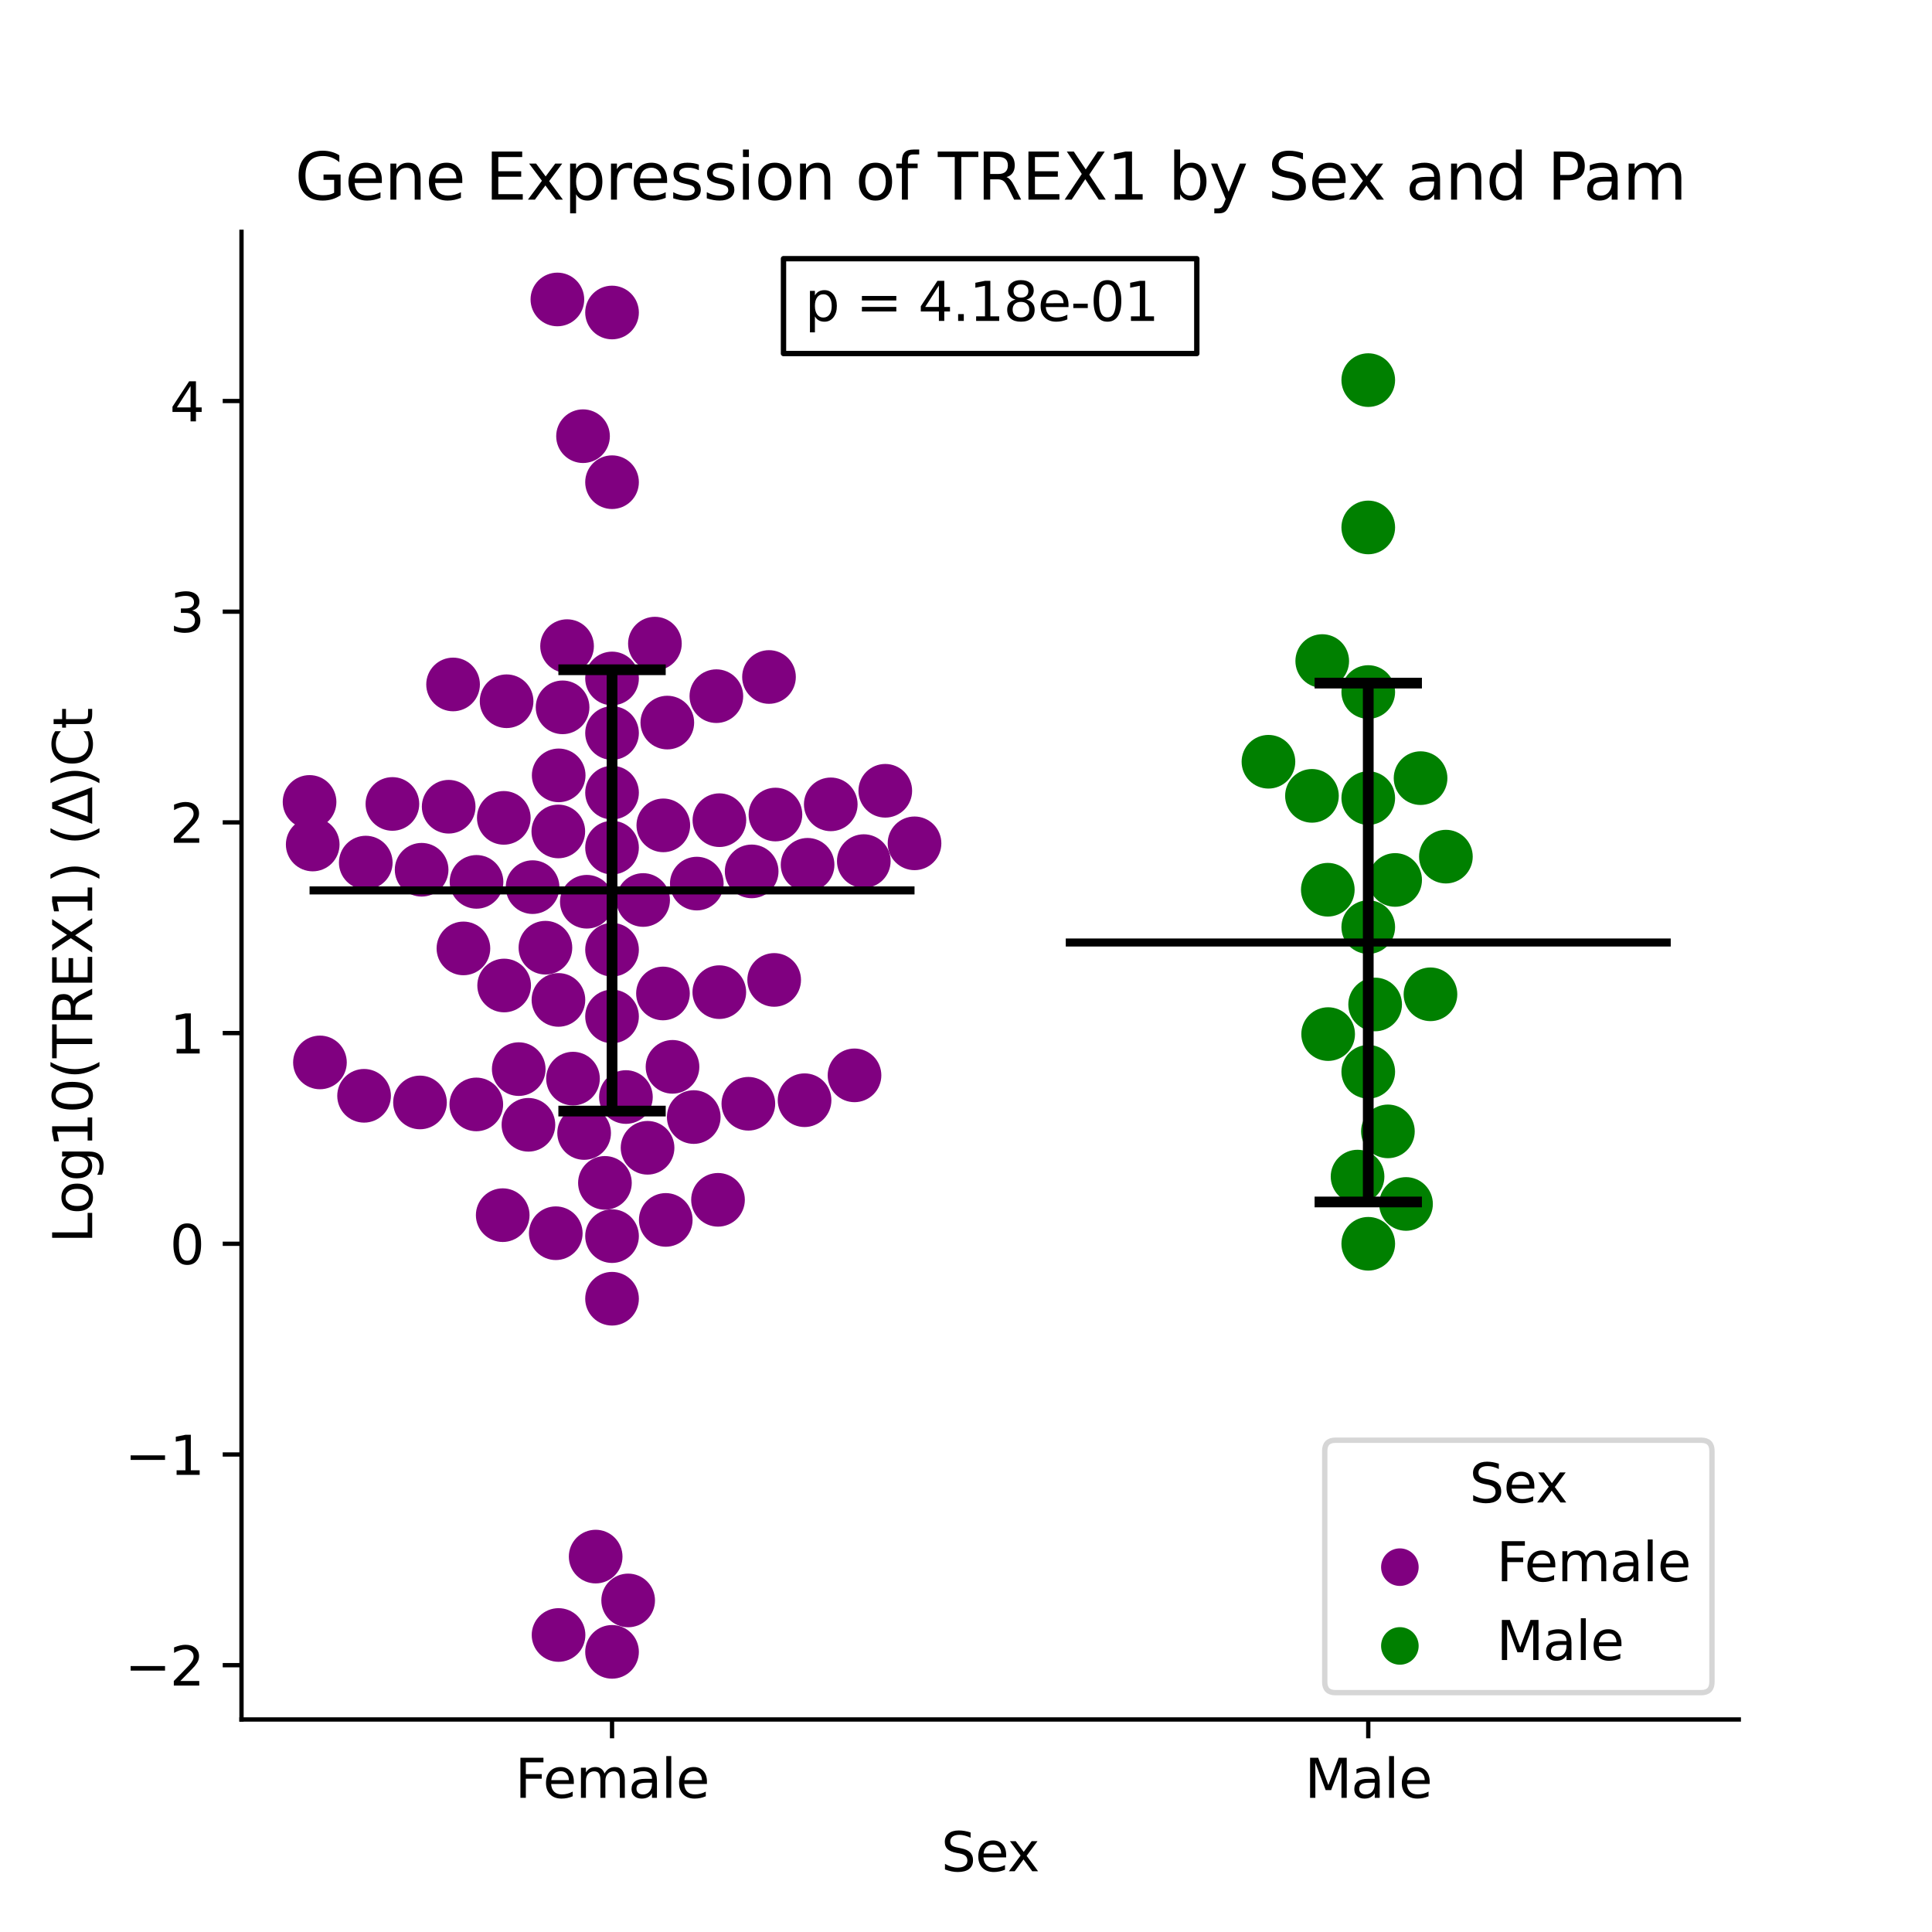<?xml version="1.0" encoding="utf-8" standalone="no"?>
<!DOCTYPE svg PUBLIC "-//W3C//DTD SVG 1.1//EN"
  "http://www.w3.org/Graphics/SVG/1.1/DTD/svg11.dtd">
<svg xmlns:xlink="http://www.w3.org/1999/xlink" width="360pt" height="360pt" viewBox="0 0 360 360" xmlns="http://www.w3.org/2000/svg" version="1.1">
 <defs>
  <style type="text/css">*{stroke-linejoin: round; stroke-linecap: butt}</style>
 </defs>
 <g id="figure_1">
  <g id="patch_1">
   <path d="M 0 360 
L 360 360 
L 360 0 
L 0 0 
z
" style="fill: #ffffff"/>
  </g>
  <g id="axes_1">
   <g id="patch_2">
    <path d="M 45 320.4 
L 324 320.4 
L 324 43.2 
L 45 43.2 
z
" style="fill: #ffffff"/>
   </g>
   <g id="PathCollection_1">
    <defs>
     <path id="C0_0_857570f584" d="M 0 5 
C 1.326 5 2.598 4.473 3.536 3.536 
C 4.473 2.598 5 1.326 5 -0 
C 5 -1.326 4.473 -2.598 3.536 -3.536 
C 2.598 -4.473 1.326 -5 0 -5 
C -1.326 -5 -2.598 -4.473 -3.536 -3.536 
C -4.473 -2.598 -5 -1.326 -5 0 
C -5 1.326 -4.473 2.598 -3.536 3.536 
C -2.598 4.473 -1.326 5 0 5 
z
"/>
    </defs>
    <g clip-path="url(#pef7f4d8acd)">
     <use xlink:href="#C0_0_857570f584" x="143.291" y="126.148" style="fill: #800080"/>
    </g>
    <g clip-path="url(#pef7f4d8acd)">
     <use xlink:href="#C0_0_857570f584" x="140.062" y="162.371" style="fill: #800080"/>
    </g>
    <g clip-path="url(#pef7f4d8acd)">
     <use xlink:href="#C0_0_857570f584" x="123.599" y="153.795" style="fill: #800080"/>
    </g>
    <g clip-path="url(#pef7f4d8acd)">
     <use xlink:href="#C0_0_857570f584" x="103.861" y="55.8" style="fill: #800080"/>
    </g>
    <g clip-path="url(#pef7f4d8acd)">
     <use xlink:href="#C0_0_857570f584" x="129.837" y="164.646" style="fill: #800080"/>
    </g>
    <g clip-path="url(#pef7f4d8acd)">
     <use xlink:href="#C0_0_857570f584" x="58.27" y="157.362" style="fill: #800080"/>
    </g>
    <g clip-path="url(#pef7f4d8acd)">
     <use xlink:href="#C0_0_857570f584" x="119.839" y="167.702" style="fill: #800080"/>
    </g>
    <g clip-path="url(#pef7f4d8acd)">
     <use xlink:href="#C0_0_857570f584" x="108.639" y="81.277" style="fill: #800080"/>
    </g>
    <g clip-path="url(#pef7f4d8acd)">
     <use xlink:href="#C0_0_857570f584" x="124.344" y="134.642" style="fill: #800080"/>
    </g>
    <g clip-path="url(#pef7f4d8acd)">
     <use xlink:href="#C0_0_857570f584" x="149.92" y="205.008" style="fill: #800080"/>
    </g>
    <g clip-path="url(#pef7f4d8acd)">
     <use xlink:href="#C0_0_857570f584" x="114.045" y="147.697" style="fill: #800080"/>
    </g>
    <g clip-path="url(#pef7f4d8acd)">
     <use xlink:href="#C0_0_857570f584" x="106.769" y="200.986" style="fill: #800080"/>
    </g>
    <g clip-path="url(#pef7f4d8acd)">
     <use xlink:href="#C0_0_857570f584" x="139.443" y="205.67" style="fill: #800080"/>
    </g>
    <g clip-path="url(#pef7f4d8acd)">
     <use xlink:href="#C0_0_857570f584" x="114.045" y="58.231" style="fill: #800080"/>
    </g>
    <g clip-path="url(#pef7f4d8acd)">
     <use xlink:href="#C0_0_857570f584" x="114.045" y="157.944" style="fill: #800080"/>
    </g>
    <g clip-path="url(#pef7f4d8acd)">
     <use xlink:href="#C0_0_857570f584" x="154.801" y="149.88" style="fill: #800080"/>
    </g>
    <g clip-path="url(#pef7f4d8acd)">
     <use xlink:href="#C0_0_857570f584" x="117.049" y="298.218" style="fill: #800080"/>
    </g>
    <g clip-path="url(#pef7f4d8acd)">
     <use xlink:href="#C0_0_857570f584" x="114.045" y="307.8" style="fill: #800080"/>
    </g>
    <g clip-path="url(#pef7f4d8acd)">
     <use xlink:href="#C0_0_857570f584" x="83.604" y="150.323" style="fill: #800080"/>
    </g>
    <g clip-path="url(#pef7f4d8acd)">
     <use xlink:href="#C0_0_857570f584" x="104.829" y="131.802" style="fill: #800080"/>
    </g>
    <g clip-path="url(#pef7f4d8acd)">
     <use xlink:href="#C0_0_857570f584" x="104.104" y="144.48" style="fill: #800080"/>
    </g>
    <g clip-path="url(#pef7f4d8acd)">
     <use xlink:href="#C0_0_857570f584" x="93.941" y="183.634" style="fill: #800080"/>
    </g>
    <g clip-path="url(#pef7f4d8acd)">
     <use xlink:href="#C0_0_857570f584" x="116.632" y="204.416" style="fill: #800080"/>
    </g>
    <g clip-path="url(#pef7f4d8acd)">
     <use xlink:href="#C0_0_857570f584" x="101.63" y="176.59" style="fill: #800080"/>
    </g>
    <g clip-path="url(#pef7f4d8acd)">
     <use xlink:href="#C0_0_857570f584" x="94.397" y="130.666" style="fill: #800080"/>
    </g>
    <g clip-path="url(#pef7f4d8acd)">
     <use xlink:href="#C0_0_857570f584" x="86.352" y="176.723" style="fill: #800080"/>
    </g>
    <g clip-path="url(#pef7f4d8acd)">
     <use xlink:href="#C0_0_857570f584" x="114.045" y="230.334" style="fill: #800080"/>
    </g>
    <g clip-path="url(#pef7f4d8acd)">
     <use xlink:href="#C0_0_857570f584" x="123.535" y="185.118" style="fill: #800080"/>
    </g>
    <g clip-path="url(#pef7f4d8acd)">
     <use xlink:href="#C0_0_857570f584" x="110.994" y="290.048" style="fill: #800080"/>
    </g>
    <g clip-path="url(#pef7f4d8acd)">
     <use xlink:href="#C0_0_857570f584" x="109.345" y="168.026" style="fill: #800080"/>
    </g>
    <g clip-path="url(#pef7f4d8acd)">
     <use xlink:href="#C0_0_857570f584" x="112.72" y="220.414" style="fill: #800080"/>
    </g>
    <g clip-path="url(#pef7f4d8acd)">
     <use xlink:href="#C0_0_857570f584" x="78.26" y="205.425" style="fill: #800080"/>
    </g>
    <g clip-path="url(#pef7f4d8acd)">
     <use xlink:href="#C0_0_857570f584" x="114.045" y="241.999" style="fill: #800080"/>
    </g>
    <g clip-path="url(#pef7f4d8acd)">
     <use xlink:href="#C0_0_857570f584" x="120.663" y="213.874" style="fill: #800080"/>
    </g>
    <g clip-path="url(#pef7f4d8acd)">
     <use xlink:href="#C0_0_857570f584" x="144.492" y="151.777" style="fill: #800080"/>
    </g>
    <g clip-path="url(#pef7f4d8acd)">
     <use xlink:href="#C0_0_857570f584" x="104.077" y="304.657" style="fill: #800080"/>
    </g>
    <g clip-path="url(#pef7f4d8acd)">
     <use xlink:href="#C0_0_857570f584" x="88.791" y="164.323" style="fill: #800080"/>
    </g>
    <g clip-path="url(#pef7f4d8acd)">
     <use xlink:href="#C0_0_857570f584" x="103.561" y="229.793" style="fill: #800080"/>
    </g>
    <g clip-path="url(#pef7f4d8acd)">
     <use xlink:href="#C0_0_857570f584" x="88.752" y="205.794" style="fill: #800080"/>
    </g>
    <g clip-path="url(#pef7f4d8acd)">
     <use xlink:href="#C0_0_857570f584" x="93.876" y="152.399" style="fill: #800080"/>
    </g>
    <g clip-path="url(#pef7f4d8acd)">
     <use xlink:href="#C0_0_857570f584" x="114.045" y="126.422" style="fill: #800080"/>
    </g>
    <g clip-path="url(#pef7f4d8acd)">
     <use xlink:href="#C0_0_857570f584" x="150.482" y="161.142" style="fill: #800080"/>
    </g>
    <g clip-path="url(#pef7f4d8acd)">
     <use xlink:href="#C0_0_857570f584" x="78.563" y="162.066" style="fill: #800080"/>
    </g>
    <g clip-path="url(#pef7f4d8acd)">
     <use xlink:href="#C0_0_857570f584" x="108.843" y="211.121" style="fill: #800080"/>
    </g>
    <g clip-path="url(#pef7f4d8acd)">
     <use xlink:href="#C0_0_857570f584" x="104.034" y="154.929" style="fill: #800080"/>
    </g>
    <g clip-path="url(#pef7f4d8acd)">
     <use xlink:href="#C0_0_857570f584" x="124.055" y="227.313" style="fill: #800080"/>
    </g>
    <g clip-path="url(#pef7f4d8acd)">
     <use xlink:href="#C0_0_857570f584" x="114.045" y="136.593" style="fill: #800080"/>
    </g>
    <g clip-path="url(#pef7f4d8acd)">
     <use xlink:href="#C0_0_857570f584" x="134.032" y="184.871" style="fill: #800080"/>
    </g>
    <g clip-path="url(#pef7f4d8acd)">
     <use xlink:href="#C0_0_857570f584" x="114.045" y="89.85" style="fill: #800080"/>
    </g>
    <g clip-path="url(#pef7f4d8acd)">
     <use xlink:href="#C0_0_857570f584" x="170.409" y="157.143" style="fill: #800080"/>
    </g>
    <g clip-path="url(#pef7f4d8acd)">
     <use xlink:href="#C0_0_857570f584" x="133.791" y="223.569" style="fill: #800080"/>
    </g>
    <g clip-path="url(#pef7f4d8acd)">
     <use xlink:href="#C0_0_857570f584" x="134.05" y="152.829" style="fill: #800080"/>
    </g>
    <g clip-path="url(#pef7f4d8acd)">
     <use xlink:href="#C0_0_857570f584" x="164.96" y="147.351" style="fill: #800080"/>
    </g>
    <g clip-path="url(#pef7f4d8acd)">
     <use xlink:href="#C0_0_857570f584" x="84.424" y="127.538" style="fill: #800080"/>
    </g>
    <g clip-path="url(#pef7f4d8acd)">
     <use xlink:href="#C0_0_857570f584" x="99.241" y="165.306" style="fill: #800080"/>
    </g>
    <g clip-path="url(#pef7f4d8acd)">
     <use xlink:href="#C0_0_857570f584" x="68.156" y="160.731" style="fill: #800080"/>
    </g>
    <g clip-path="url(#pef7f4d8acd)">
     <use xlink:href="#C0_0_857570f584" x="122.033" y="119.931" style="fill: #800080"/>
    </g>
    <g clip-path="url(#pef7f4d8acd)">
     <use xlink:href="#C0_0_857570f584" x="105.665" y="120.397" style="fill: #800080"/>
    </g>
    <g clip-path="url(#pef7f4d8acd)">
     <use xlink:href="#C0_0_857570f584" x="98.466" y="209.59" style="fill: #800080"/>
    </g>
    <g clip-path="url(#pef7f4d8acd)">
     <use xlink:href="#C0_0_857570f584" x="133.484" y="129.721" style="fill: #800080"/>
    </g>
    <g clip-path="url(#pef7f4d8acd)">
     <use xlink:href="#C0_0_857570f584" x="57.682" y="149.43" style="fill: #800080"/>
    </g>
    <g clip-path="url(#pef7f4d8acd)">
     <use xlink:href="#C0_0_857570f584" x="159.226" y="200.376" style="fill: #800080"/>
    </g>
    <g clip-path="url(#pef7f4d8acd)">
     <use xlink:href="#C0_0_857570f584" x="67.841" y="204.186" style="fill: #800080"/>
    </g>
    <g clip-path="url(#pef7f4d8acd)">
     <use xlink:href="#C0_0_857570f584" x="114.045" y="189.399" style="fill: #800080"/>
    </g>
    <g clip-path="url(#pef7f4d8acd)">
     <use xlink:href="#C0_0_857570f584" x="160.957" y="160.454" style="fill: #800080"/>
    </g>
    <g clip-path="url(#pef7f4d8acd)">
     <use xlink:href="#C0_0_857570f584" x="93.674" y="226.427" style="fill: #800080"/>
    </g>
    <g clip-path="url(#pef7f4d8acd)">
     <use xlink:href="#C0_0_857570f584" x="73.119" y="149.805" style="fill: #800080"/>
    </g>
    <g clip-path="url(#pef7f4d8acd)">
     <use xlink:href="#C0_0_857570f584" x="114.045" y="176.968" style="fill: #800080"/>
    </g>
    <g clip-path="url(#pef7f4d8acd)">
     <use xlink:href="#C0_0_857570f584" x="104.056" y="186.32" style="fill: #800080"/>
    </g>
    <g clip-path="url(#pef7f4d8acd)">
     <use xlink:href="#C0_0_857570f584" x="129.27" y="208.147" style="fill: #800080"/>
    </g>
    <g clip-path="url(#pef7f4d8acd)">
     <use xlink:href="#C0_0_857570f584" x="96.659" y="199.215" style="fill: #800080"/>
    </g>
    <g clip-path="url(#pef7f4d8acd)">
     <use xlink:href="#C0_0_857570f584" x="125.312" y="198.789" style="fill: #800080"/>
    </g>
    <g clip-path="url(#pef7f4d8acd)">
     <use xlink:href="#C0_0_857570f584" x="59.617" y="197.968" style="fill: #800080"/>
    </g>
    <g clip-path="url(#pef7f4d8acd)">
     <use xlink:href="#C0_0_857570f584" x="144.256" y="182.594" style="fill: #800080"/>
    </g>
   </g>
   <g id="PathCollection_2">
    <defs>
     <path id="C1_0_cc88c786ed" d="M 0 5 
C 1.326 5 2.598 4.473 3.536 3.536 
C 4.473 2.598 5 1.326 5 -0 
C 5 -1.326 4.473 -2.598 3.536 -3.536 
C 2.598 -4.473 1.326 -5 0 -5 
C -1.326 -5 -2.598 -4.473 -3.536 -3.536 
C -4.473 -2.598 -5 -1.326 -5 0 
C -5 1.326 -4.473 2.598 -3.536 3.536 
C -2.598 4.473 -1.326 5 0 5 
z
"/>
    </defs>
    <g clip-path="url(#pef7f4d8acd)">
     <use xlink:href="#C1_0_cc88c786ed" x="254.955" y="172.752" style="fill: #008000"/>
    </g>
    <g clip-path="url(#pef7f4d8acd)">
     <use xlink:href="#C1_0_cc88c786ed" x="236.357" y="141.942" style="fill: #008000"/>
    </g>
    <g clip-path="url(#pef7f4d8acd)">
     <use xlink:href="#C1_0_cc88c786ed" x="254.955" y="70.828" style="fill: #008000"/>
    </g>
    <g clip-path="url(#pef7f4d8acd)">
     <use xlink:href="#C1_0_cc88c786ed" x="254.955" y="98.281" style="fill: #008000"/>
    </g>
    <g clip-path="url(#pef7f4d8acd)">
     <use xlink:href="#C1_0_cc88c786ed" x="256.236" y="187.168" style="fill: #008000"/>
    </g>
    <g clip-path="url(#pef7f4d8acd)">
     <use xlink:href="#C1_0_cc88c786ed" x="264.703" y="144.997" style="fill: #008000"/>
    </g>
    <g clip-path="url(#pef7f4d8acd)">
     <use xlink:href="#C1_0_cc88c786ed" x="261.993" y="224.34" style="fill: #008000"/>
    </g>
    <g clip-path="url(#pef7f4d8acd)">
     <use xlink:href="#C1_0_cc88c786ed" x="254.955" y="231.761" style="fill: #008000"/>
    </g>
    <g clip-path="url(#pef7f4d8acd)">
     <use xlink:href="#C1_0_cc88c786ed" x="254.955" y="148.712" style="fill: #008000"/>
    </g>
    <g clip-path="url(#pef7f4d8acd)">
     <use xlink:href="#C1_0_cc88c786ed" x="258.617" y="210.816" style="fill: #008000"/>
    </g>
    <g clip-path="url(#pef7f4d8acd)">
     <use xlink:href="#C1_0_cc88c786ed" x="269.423" y="159.622" style="fill: #008000"/>
    </g>
    <g clip-path="url(#pef7f4d8acd)">
     <use xlink:href="#C1_0_cc88c786ed" x="266.546" y="185.273" style="fill: #008000"/>
    </g>
    <g clip-path="url(#pef7f4d8acd)">
     <use xlink:href="#C1_0_cc88c786ed" x="246.38" y="123.178" style="fill: #008000"/>
    </g>
    <g clip-path="url(#pef7f4d8acd)">
     <use xlink:href="#C1_0_cc88c786ed" x="247.418" y="165.789" style="fill: #008000"/>
    </g>
    <g clip-path="url(#pef7f4d8acd)">
     <use xlink:href="#C1_0_cc88c786ed" x="259.965" y="163.964" style="fill: #008000"/>
    </g>
    <g clip-path="url(#pef7f4d8acd)">
     <use xlink:href="#C1_0_cc88c786ed" x="252.961" y="219.241" style="fill: #008000"/>
    </g>
    <g clip-path="url(#pef7f4d8acd)">
     <use xlink:href="#C1_0_cc88c786ed" x="244.464" y="148.297" style="fill: #008000"/>
    </g>
    <g clip-path="url(#pef7f4d8acd)">
     <use xlink:href="#C1_0_cc88c786ed" x="254.955" y="199.713" style="fill: #008000"/>
    </g>
    <g clip-path="url(#pef7f4d8acd)">
     <use xlink:href="#C1_0_cc88c786ed" x="247.481" y="192.688" style="fill: #008000"/>
    </g>
    <g clip-path="url(#pef7f4d8acd)">
     <use xlink:href="#C1_0_cc88c786ed" x="254.955" y="128.95" style="fill: #008000"/>
    </g>
   </g>
   <g id="PathCollection_3"/>
   <g id="PathCollection_4"/>
   <g id="matplotlib.axis_1">
    <g id="xtick_1">
     <g id="line2d_1">
      <defs>
       <path id="m54b83da265" d="M 0 0 
L 0 3.5 
" style="stroke: #000000; stroke-width: 0.8"/>
      </defs>
      <g>
       <use xlink:href="#m54b83da265" x="114.045" y="320.4" style="stroke: #000000; stroke-width: 0.8"/>
      </g>
     </g>
     <g id="text_1">
      <!-- Female -->
      <g transform="translate(95.968 334.998) scale(0.1 -0.1)">
       <defs>
        <path id="DejaVuSans-46" d="M 628 4666 
L 3309 4666 
L 3309 4134 
L 1259 4134 
L 1259 2759 
L 3109 2759 
L 3109 2228 
L 1259 2228 
L 1259 0 
L 628 0 
L 628 4666 
z
" transform="scale(0.016)"/>
        <path id="DejaVuSans-65" d="M 3597 1894 
L 3597 1613 
L 953 1613 
Q 991 1019 1311 708 
Q 1631 397 2203 397 
Q 2534 397 2845 478 
Q 3156 559 3463 722 
L 3463 178 
Q 3153 47 2828 -22 
Q 2503 -91 2169 -91 
Q 1331 -91 842 396 
Q 353 884 353 1716 
Q 353 2575 817 3079 
Q 1281 3584 2069 3584 
Q 2775 3584 3186 3129 
Q 3597 2675 3597 1894 
z
M 3022 2063 
Q 3016 2534 2758 2815 
Q 2500 3097 2075 3097 
Q 1594 3097 1305 2825 
Q 1016 2553 972 2059 
L 3022 2063 
z
" transform="scale(0.016)"/>
        <path id="DejaVuSans-6d" d="M 3328 2828 
Q 3544 3216 3844 3400 
Q 4144 3584 4550 3584 
Q 5097 3584 5394 3201 
Q 5691 2819 5691 2113 
L 5691 0 
L 5113 0 
L 5113 2094 
Q 5113 2597 4934 2840 
Q 4756 3084 4391 3084 
Q 3944 3084 3684 2787 
Q 3425 2491 3425 1978 
L 3425 0 
L 2847 0 
L 2847 2094 
Q 2847 2600 2669 2842 
Q 2491 3084 2119 3084 
Q 1678 3084 1418 2786 
Q 1159 2488 1159 1978 
L 1159 0 
L 581 0 
L 581 3500 
L 1159 3500 
L 1159 2956 
Q 1356 3278 1631 3431 
Q 1906 3584 2284 3584 
Q 2666 3584 2933 3390 
Q 3200 3197 3328 2828 
z
" transform="scale(0.016)"/>
        <path id="DejaVuSans-61" d="M 2194 1759 
Q 1497 1759 1228 1600 
Q 959 1441 959 1056 
Q 959 750 1161 570 
Q 1363 391 1709 391 
Q 2188 391 2477 730 
Q 2766 1069 2766 1631 
L 2766 1759 
L 2194 1759 
z
M 3341 1997 
L 3341 0 
L 2766 0 
L 2766 531 
Q 2569 213 2275 61 
Q 1981 -91 1556 -91 
Q 1019 -91 701 211 
Q 384 513 384 1019 
Q 384 1609 779 1909 
Q 1175 2209 1959 2209 
L 2766 2209 
L 2766 2266 
Q 2766 2663 2505 2880 
Q 2244 3097 1772 3097 
Q 1472 3097 1187 3025 
Q 903 2953 641 2809 
L 641 3341 
Q 956 3463 1253 3523 
Q 1550 3584 1831 3584 
Q 2591 3584 2966 3190 
Q 3341 2797 3341 1997 
z
" transform="scale(0.016)"/>
        <path id="DejaVuSans-6c" d="M 603 4863 
L 1178 4863 
L 1178 0 
L 603 0 
L 603 4863 
z
" transform="scale(0.016)"/>
       </defs>
       <use xlink:href="#DejaVuSans-46"/>
       <use xlink:href="#DejaVuSans-65" x="52.02"/>
       <use xlink:href="#DejaVuSans-6d" x="113.543"/>
       <use xlink:href="#DejaVuSans-61" x="210.955"/>
       <use xlink:href="#DejaVuSans-6c" x="272.234"/>
       <use xlink:href="#DejaVuSans-65" x="300.018"/>
      </g>
     </g>
    </g>
    <g id="xtick_2">
     <g id="line2d_2">
      <g>
       <use xlink:href="#m54b83da265" x="254.955" y="320.4" style="stroke: #000000; stroke-width: 0.8"/>
      </g>
     </g>
     <g id="text_2">
      <!-- Male -->
      <g transform="translate(243.111 334.998) scale(0.1 -0.1)">
       <defs>
        <path id="DejaVuSans-4d" d="M 628 4666 
L 1569 4666 
L 2759 1491 
L 3956 4666 
L 4897 4666 
L 4897 0 
L 4281 0 
L 4281 4097 
L 3078 897 
L 2444 897 
L 1241 4097 
L 1241 0 
L 628 0 
L 628 4666 
z
" transform="scale(0.016)"/>
       </defs>
       <use xlink:href="#DejaVuSans-4d"/>
       <use xlink:href="#DejaVuSans-61" x="86.279"/>
       <use xlink:href="#DejaVuSans-6c" x="147.559"/>
       <use xlink:href="#DejaVuSans-65" x="175.342"/>
      </g>
     </g>
    </g>
    <g id="text_3">
     <!-- Sex -->
     <g transform="translate(175.377 348.677) scale(0.1 -0.1)">
      <defs>
       <path id="DejaVuSans-53" d="M 3425 4513 
L 3425 3897 
Q 3066 4069 2747 4153 
Q 2428 4238 2131 4238 
Q 1616 4238 1336 4038 
Q 1056 3838 1056 3469 
Q 1056 3159 1242 3001 
Q 1428 2844 1947 2747 
L 2328 2669 
Q 3034 2534 3370 2195 
Q 3706 1856 3706 1288 
Q 3706 609 3251 259 
Q 2797 -91 1919 -91 
Q 1588 -91 1214 -16 
Q 841 59 441 206 
L 441 856 
Q 825 641 1194 531 
Q 1563 422 1919 422 
Q 2459 422 2753 634 
Q 3047 847 3047 1241 
Q 3047 1584 2836 1778 
Q 2625 1972 2144 2069 
L 1759 2144 
Q 1053 2284 737 2584 
Q 422 2884 422 3419 
Q 422 4038 858 4394 
Q 1294 4750 2059 4750 
Q 2388 4750 2728 4690 
Q 3069 4631 3425 4513 
z
" transform="scale(0.016)"/>
       <path id="DejaVuSans-78" d="M 3513 3500 
L 2247 1797 
L 3578 0 
L 2900 0 
L 1881 1375 
L 863 0 
L 184 0 
L 1544 1831 
L 300 3500 
L 978 3500 
L 1906 2253 
L 2834 3500 
L 3513 3500 
z
" transform="scale(0.016)"/>
      </defs>
      <use xlink:href="#DejaVuSans-53"/>
      <use xlink:href="#DejaVuSans-65" x="63.477"/>
      <use xlink:href="#DejaVuSans-78" x="123.25"/>
     </g>
    </g>
   </g>
   <g id="matplotlib.axis_2">
    <g id="ytick_1">
     <g id="line2d_3">
      <defs>
       <path id="m28930a5ca3" d="M 0 0 
L -3.5 0 
" style="stroke: #000000; stroke-width: 0.8"/>
      </defs>
      <g>
       <use xlink:href="#m28930a5ca3" x="45" y="310.28" style="stroke: #000000; stroke-width: 0.8"/>
      </g>
     </g>
     <g id="text_4">
      <!-- −2 -->
      <g transform="translate(23.258 314.079) scale(0.1 -0.1)">
       <defs>
        <path id="DejaVuSans-2212" d="M 678 2272 
L 4684 2272 
L 4684 1741 
L 678 1741 
L 678 2272 
z
" transform="scale(0.016)"/>
        <path id="DejaVuSans-32" d="M 1228 531 
L 3431 531 
L 3431 0 
L 469 0 
L 469 531 
Q 828 903 1448 1529 
Q 2069 2156 2228 2338 
Q 2531 2678 2651 2914 
Q 2772 3150 2772 3378 
Q 2772 3750 2511 3984 
Q 2250 4219 1831 4219 
Q 1534 4219 1204 4116 
Q 875 4013 500 3803 
L 500 4441 
Q 881 4594 1212 4672 
Q 1544 4750 1819 4750 
Q 2544 4750 2975 4387 
Q 3406 4025 3406 3419 
Q 3406 3131 3298 2873 
Q 3191 2616 2906 2266 
Q 2828 2175 2409 1742 
Q 1991 1309 1228 531 
z
" transform="scale(0.016)"/>
       </defs>
       <use xlink:href="#DejaVuSans-2212"/>
       <use xlink:href="#DejaVuSans-32" x="83.789"/>
      </g>
     </g>
    </g>
    <g id="ytick_2">
     <g id="line2d_4">
      <g>
       <use xlink:href="#m28930a5ca3" x="45" y="271.02" style="stroke: #000000; stroke-width: 0.8"/>
      </g>
     </g>
     <g id="text_5">
      <!-- −1 -->
      <g transform="translate(23.258 274.819) scale(0.1 -0.1)">
       <defs>
        <path id="DejaVuSans-31" d="M 794 531 
L 1825 531 
L 1825 4091 
L 703 3866 
L 703 4441 
L 1819 4666 
L 2450 4666 
L 2450 531 
L 3481 531 
L 3481 0 
L 794 0 
L 794 531 
z
" transform="scale(0.016)"/>
       </defs>
       <use xlink:href="#DejaVuSans-2212"/>
       <use xlink:href="#DejaVuSans-31" x="83.789"/>
      </g>
     </g>
    </g>
    <g id="ytick_3">
     <g id="line2d_5">
      <g>
       <use xlink:href="#m28930a5ca3" x="45" y="231.76" style="stroke: #000000; stroke-width: 0.8"/>
      </g>
     </g>
     <g id="text_6">
      <!-- 0 -->
      <g transform="translate(31.637 235.559) scale(0.1 -0.1)">
       <defs>
        <path id="DejaVuSans-30" d="M 2034 4250 
Q 1547 4250 1301 3770 
Q 1056 3291 1056 2328 
Q 1056 1369 1301 889 
Q 1547 409 2034 409 
Q 2525 409 2770 889 
Q 3016 1369 3016 2328 
Q 3016 3291 2770 3770 
Q 2525 4250 2034 4250 
z
M 2034 4750 
Q 2819 4750 3233 4129 
Q 3647 3509 3647 2328 
Q 3647 1150 3233 529 
Q 2819 -91 2034 -91 
Q 1250 -91 836 529 
Q 422 1150 422 2328 
Q 422 3509 836 4129 
Q 1250 4750 2034 4750 
z
" transform="scale(0.016)"/>
       </defs>
       <use xlink:href="#DejaVuSans-30"/>
      </g>
     </g>
    </g>
    <g id="ytick_4">
     <g id="line2d_6">
      <g>
       <use xlink:href="#m28930a5ca3" x="45" y="192.499" style="stroke: #000000; stroke-width: 0.8"/>
      </g>
     </g>
     <g id="text_7">
      <!-- 1 -->
      <g transform="translate(31.637 196.299) scale(0.1 -0.1)">
       <use xlink:href="#DejaVuSans-31"/>
      </g>
     </g>
    </g>
    <g id="ytick_5">
     <g id="line2d_7">
      <g>
       <use xlink:href="#m28930a5ca3" x="45" y="153.239" style="stroke: #000000; stroke-width: 0.8"/>
      </g>
     </g>
     <g id="text_8">
      <!-- 2 -->
      <g transform="translate(31.637 157.038) scale(0.1 -0.1)">
       <use xlink:href="#DejaVuSans-32"/>
      </g>
     </g>
    </g>
    <g id="ytick_6">
     <g id="line2d_8">
      <g>
       <use xlink:href="#m28930a5ca3" x="45" y="113.979" style="stroke: #000000; stroke-width: 0.8"/>
      </g>
     </g>
     <g id="text_9">
      <!-- 3 -->
      <g transform="translate(31.637 117.778) scale(0.1 -0.1)">
       <defs>
        <path id="DejaVuSans-33" d="M 2597 2516 
Q 3050 2419 3304 2112 
Q 3559 1806 3559 1356 
Q 3559 666 3084 287 
Q 2609 -91 1734 -91 
Q 1441 -91 1130 -33 
Q 819 25 488 141 
L 488 750 
Q 750 597 1062 519 
Q 1375 441 1716 441 
Q 2309 441 2620 675 
Q 2931 909 2931 1356 
Q 2931 1769 2642 2001 
Q 2353 2234 1838 2234 
L 1294 2234 
L 1294 2753 
L 1863 2753 
Q 2328 2753 2575 2939 
Q 2822 3125 2822 3475 
Q 2822 3834 2567 4026 
Q 2313 4219 1838 4219 
Q 1578 4219 1281 4162 
Q 984 4106 628 3988 
L 628 4550 
Q 988 4650 1302 4700 
Q 1616 4750 1894 4750 
Q 2613 4750 3031 4423 
Q 3450 4097 3450 3541 
Q 3450 3153 3228 2886 
Q 3006 2619 2597 2516 
z
" transform="scale(0.016)"/>
       </defs>
       <use xlink:href="#DejaVuSans-33"/>
      </g>
     </g>
    </g>
    <g id="ytick_7">
     <g id="line2d_9">
      <g>
       <use xlink:href="#m28930a5ca3" x="45" y="74.719" style="stroke: #000000; stroke-width: 0.8"/>
      </g>
     </g>
     <g id="text_10">
      <!-- 4 -->
      <g transform="translate(31.637 78.518) scale(0.1 -0.1)">
       <defs>
        <path id="DejaVuSans-34" d="M 2419 4116 
L 825 1625 
L 2419 1625 
L 2419 4116 
z
M 2253 4666 
L 3047 4666 
L 3047 1625 
L 3713 1625 
L 3713 1100 
L 3047 1100 
L 3047 0 
L 2419 0 
L 2419 1100 
L 313 1100 
L 313 1709 
L 2253 4666 
z
" transform="scale(0.016)"/>
       </defs>
       <use xlink:href="#DejaVuSans-34"/>
      </g>
     </g>
    </g>
    <g id="text_11">
     <!-- Log10(TREX1) (Δ)Ct -->
     <g transform="translate(17.178 231.652) rotate(-90) scale(0.1 -0.1)">
      <defs>
       <path id="DejaVuSans-4c" d="M 628 4666 
L 1259 4666 
L 1259 531 
L 3531 531 
L 3531 0 
L 628 0 
L 628 4666 
z
" transform="scale(0.016)"/>
       <path id="DejaVuSans-6f" d="M 1959 3097 
Q 1497 3097 1228 2736 
Q 959 2375 959 1747 
Q 959 1119 1226 758 
Q 1494 397 1959 397 
Q 2419 397 2687 759 
Q 2956 1122 2956 1747 
Q 2956 2369 2687 2733 
Q 2419 3097 1959 3097 
z
M 1959 3584 
Q 2709 3584 3137 3096 
Q 3566 2609 3566 1747 
Q 3566 888 3137 398 
Q 2709 -91 1959 -91 
Q 1206 -91 779 398 
Q 353 888 353 1747 
Q 353 2609 779 3096 
Q 1206 3584 1959 3584 
z
" transform="scale(0.016)"/>
       <path id="DejaVuSans-67" d="M 2906 1791 
Q 2906 2416 2648 2759 
Q 2391 3103 1925 3103 
Q 1463 3103 1205 2759 
Q 947 2416 947 1791 
Q 947 1169 1205 825 
Q 1463 481 1925 481 
Q 2391 481 2648 825 
Q 2906 1169 2906 1791 
z
M 3481 434 
Q 3481 -459 3084 -895 
Q 2688 -1331 1869 -1331 
Q 1566 -1331 1297 -1286 
Q 1028 -1241 775 -1147 
L 775 -588 
Q 1028 -725 1275 -790 
Q 1522 -856 1778 -856 
Q 2344 -856 2625 -561 
Q 2906 -266 2906 331 
L 2906 616 
Q 2728 306 2450 153 
Q 2172 0 1784 0 
Q 1141 0 747 490 
Q 353 981 353 1791 
Q 353 2603 747 3093 
Q 1141 3584 1784 3584 
Q 2172 3584 2450 3431 
Q 2728 3278 2906 2969 
L 2906 3500 
L 3481 3500 
L 3481 434 
z
" transform="scale(0.016)"/>
       <path id="DejaVuSans-28" d="M 1984 4856 
Q 1566 4138 1362 3434 
Q 1159 2731 1159 2009 
Q 1159 1288 1364 580 
Q 1569 -128 1984 -844 
L 1484 -844 
Q 1016 -109 783 600 
Q 550 1309 550 2009 
Q 550 2706 781 3412 
Q 1013 4119 1484 4856 
L 1984 4856 
z
" transform="scale(0.016)"/>
       <path id="DejaVuSans-54" d="M -19 4666 
L 3928 4666 
L 3928 4134 
L 2272 4134 
L 2272 0 
L 1638 0 
L 1638 4134 
L -19 4134 
L -19 4666 
z
" transform="scale(0.016)"/>
       <path id="DejaVuSans-52" d="M 2841 2188 
Q 3044 2119 3236 1894 
Q 3428 1669 3622 1275 
L 4263 0 
L 3584 0 
L 2988 1197 
Q 2756 1666 2539 1819 
Q 2322 1972 1947 1972 
L 1259 1972 
L 1259 0 
L 628 0 
L 628 4666 
L 2053 4666 
Q 2853 4666 3247 4331 
Q 3641 3997 3641 3322 
Q 3641 2881 3436 2590 
Q 3231 2300 2841 2188 
z
M 1259 4147 
L 1259 2491 
L 2053 2491 
Q 2509 2491 2742 2702 
Q 2975 2913 2975 3322 
Q 2975 3731 2742 3939 
Q 2509 4147 2053 4147 
L 1259 4147 
z
" transform="scale(0.016)"/>
       <path id="DejaVuSans-45" d="M 628 4666 
L 3578 4666 
L 3578 4134 
L 1259 4134 
L 1259 2753 
L 3481 2753 
L 3481 2222 
L 1259 2222 
L 1259 531 
L 3634 531 
L 3634 0 
L 628 0 
L 628 4666 
z
" transform="scale(0.016)"/>
       <path id="DejaVuSans-58" d="M 403 4666 
L 1081 4666 
L 2241 2931 
L 3406 4666 
L 4084 4666 
L 2584 2425 
L 4184 0 
L 3506 0 
L 2194 1984 
L 872 0 
L 191 0 
L 1856 2491 
L 403 4666 
z
" transform="scale(0.016)"/>
       <path id="DejaVuSans-29" d="M 513 4856 
L 1013 4856 
Q 1481 4119 1714 3412 
Q 1947 2706 1947 2009 
Q 1947 1309 1714 600 
Q 1481 -109 1013 -844 
L 513 -844 
Q 928 -128 1133 580 
Q 1338 1288 1338 2009 
Q 1338 2731 1133 3434 
Q 928 4138 513 4856 
z
" transform="scale(0.016)"/>
       <path id="DejaVuSans-20" transform="scale(0.016)"/>
       <path id="DejaVuSans-394" d="M 2188 4044 
L 906 525 
L 3472 525 
L 2188 4044 
z
M 50 0 
L 1831 4666 
L 2547 4666 
L 4325 0 
L 50 0 
z
" transform="scale(0.016)"/>
       <path id="DejaVuSans-43" d="M 4122 4306 
L 4122 3641 
Q 3803 3938 3442 4084 
Q 3081 4231 2675 4231 
Q 1875 4231 1450 3742 
Q 1025 3253 1025 2328 
Q 1025 1406 1450 917 
Q 1875 428 2675 428 
Q 3081 428 3442 575 
Q 3803 722 4122 1019 
L 4122 359 
Q 3791 134 3420 21 
Q 3050 -91 2638 -91 
Q 1578 -91 968 557 
Q 359 1206 359 2328 
Q 359 3453 968 4101 
Q 1578 4750 2638 4750 
Q 3056 4750 3426 4639 
Q 3797 4528 4122 4306 
z
" transform="scale(0.016)"/>
       <path id="DejaVuSans-74" d="M 1172 4494 
L 1172 3500 
L 2356 3500 
L 2356 3053 
L 1172 3053 
L 1172 1153 
Q 1172 725 1289 603 
Q 1406 481 1766 481 
L 2356 481 
L 2356 0 
L 1766 0 
Q 1100 0 847 248 
Q 594 497 594 1153 
L 594 3053 
L 172 3053 
L 172 3500 
L 594 3500 
L 594 4494 
L 1172 4494 
z
" transform="scale(0.016)"/>
      </defs>
      <use xlink:href="#DejaVuSans-4c"/>
      <use xlink:href="#DejaVuSans-6f" x="53.963"/>
      <use xlink:href="#DejaVuSans-67" x="115.145"/>
      <use xlink:href="#DejaVuSans-31" x="178.621"/>
      <use xlink:href="#DejaVuSans-30" x="242.244"/>
      <use xlink:href="#DejaVuSans-28" x="305.867"/>
      <use xlink:href="#DejaVuSans-54" x="344.881"/>
      <use xlink:href="#DejaVuSans-52" x="405.965"/>
      <use xlink:href="#DejaVuSans-45" x="475.447"/>
      <use xlink:href="#DejaVuSans-58" x="538.631"/>
      <use xlink:href="#DejaVuSans-31" x="607.137"/>
      <use xlink:href="#DejaVuSans-29" x="670.76"/>
      <use xlink:href="#DejaVuSans-20" x="709.773"/>
      <use xlink:href="#DejaVuSans-28" x="741.561"/>
      <use xlink:href="#DejaVuSans-394" x="780.574"/>
      <use xlink:href="#DejaVuSans-29" x="848.982"/>
      <use xlink:href="#DejaVuSans-43" x="887.996"/>
      <use xlink:href="#DejaVuSans-74" x="957.82"/>
     </g>
    </g>
   </g>
   <g id="LineCollection_1">
    <path d="M 114.045 207.032 
L 114.045 124.799 
" clip-path="url(#pef7f4d8acd)" style="fill: none; stroke: #000000; stroke-width: 2"/>
   </g>
   <g id="line2d_10">
    <defs>
     <path id="mc1f4e9d25b" d="M 10 0 
L -10 -0 
" style="stroke: #000000; stroke-width: 2"/>
    </defs>
    <g clip-path="url(#pef7f4d8acd)">
     <use xlink:href="#mc1f4e9d25b" x="114.045" y="207.032" style="stroke: #000000; stroke-width: 2"/>
    </g>
   </g>
   <g id="line2d_11">
    <g clip-path="url(#pef7f4d8acd)">
     <use xlink:href="#mc1f4e9d25b" x="114.045" y="124.799" style="stroke: #000000; stroke-width: 2"/>
    </g>
   </g>
   <g id="LineCollection_2">
    <path d="M 254.955 223.966 
L 254.955 127.285 
" clip-path="url(#pef7f4d8acd)" style="fill: none; stroke: #000000; stroke-width: 2"/>
   </g>
   <g id="line2d_12">
    <g clip-path="url(#pef7f4d8acd)">
     <use xlink:href="#mc1f4e9d25b" x="254.955" y="223.966" style="stroke: #000000; stroke-width: 2"/>
    </g>
   </g>
   <g id="line2d_13">
    <g clip-path="url(#pef7f4d8acd)">
     <use xlink:href="#mc1f4e9d25b" x="254.955" y="127.285" style="stroke: #000000; stroke-width: 2"/>
    </g>
   </g>
   <g id="LineCollection_3">
    <path d="M 57.682 165.915 
L 170.409 165.915 
" clip-path="url(#pef7f4d8acd)" style="fill: none; stroke: #000000; stroke-width: 1.5"/>
   </g>
   <g id="LineCollection_4">
    <path d="M 198.591 175.625 
L 311.318 175.625 
" clip-path="url(#pef7f4d8acd)" style="fill: none; stroke: #000000; stroke-width: 1.5"/>
   </g>
   <g id="patch_3">
    <path d="M 45 320.4 
L 45 43.2 
" style="fill: none; stroke: #000000; stroke-width: 0.8; stroke-linejoin: miter; stroke-linecap: square"/>
   </g>
   <g id="patch_4">
    <path d="M 45 320.4 
L 324 320.4 
" style="fill: none; stroke: #000000; stroke-width: 0.8; stroke-linejoin: miter; stroke-linecap: square"/>
   </g>
   <g id="text_12">
    <!-- Gene Expression of TREX1 by Sex and Pam -->
    <g transform="translate(54.949 37.2) scale(0.12 -0.12)">
     <defs>
      <path id="DejaVuSans-47" d="M 3809 666 
L 3809 1919 
L 2778 1919 
L 2778 2438 
L 4434 2438 
L 4434 434 
Q 4069 175 3628 42 
Q 3188 -91 2688 -91 
Q 1594 -91 976 548 
Q 359 1188 359 2328 
Q 359 3472 976 4111 
Q 1594 4750 2688 4750 
Q 3144 4750 3555 4637 
Q 3966 4525 4313 4306 
L 4313 3634 
Q 3963 3931 3569 4081 
Q 3175 4231 2741 4231 
Q 1884 4231 1454 3753 
Q 1025 3275 1025 2328 
Q 1025 1384 1454 906 
Q 1884 428 2741 428 
Q 3075 428 3337 486 
Q 3600 544 3809 666 
z
" transform="scale(0.016)"/>
      <path id="DejaVuSans-6e" d="M 3513 2113 
L 3513 0 
L 2938 0 
L 2938 2094 
Q 2938 2591 2744 2837 
Q 2550 3084 2163 3084 
Q 1697 3084 1428 2787 
Q 1159 2491 1159 1978 
L 1159 0 
L 581 0 
L 581 3500 
L 1159 3500 
L 1159 2956 
Q 1366 3272 1645 3428 
Q 1925 3584 2291 3584 
Q 2894 3584 3203 3211 
Q 3513 2838 3513 2113 
z
" transform="scale(0.016)"/>
      <path id="DejaVuSans-70" d="M 1159 525 
L 1159 -1331 
L 581 -1331 
L 581 3500 
L 1159 3500 
L 1159 2969 
Q 1341 3281 1617 3432 
Q 1894 3584 2278 3584 
Q 2916 3584 3314 3078 
Q 3713 2572 3713 1747 
Q 3713 922 3314 415 
Q 2916 -91 2278 -91 
Q 1894 -91 1617 61 
Q 1341 213 1159 525 
z
M 3116 1747 
Q 3116 2381 2855 2742 
Q 2594 3103 2138 3103 
Q 1681 3103 1420 2742 
Q 1159 2381 1159 1747 
Q 1159 1113 1420 752 
Q 1681 391 2138 391 
Q 2594 391 2855 752 
Q 3116 1113 3116 1747 
z
" transform="scale(0.016)"/>
      <path id="DejaVuSans-72" d="M 2631 2963 
Q 2534 3019 2420 3045 
Q 2306 3072 2169 3072 
Q 1681 3072 1420 2755 
Q 1159 2438 1159 1844 
L 1159 0 
L 581 0 
L 581 3500 
L 1159 3500 
L 1159 2956 
Q 1341 3275 1631 3429 
Q 1922 3584 2338 3584 
Q 2397 3584 2469 3576 
Q 2541 3569 2628 3553 
L 2631 2963 
z
" transform="scale(0.016)"/>
      <path id="DejaVuSans-73" d="M 2834 3397 
L 2834 2853 
Q 2591 2978 2328 3040 
Q 2066 3103 1784 3103 
Q 1356 3103 1142 2972 
Q 928 2841 928 2578 
Q 928 2378 1081 2264 
Q 1234 2150 1697 2047 
L 1894 2003 
Q 2506 1872 2764 1633 
Q 3022 1394 3022 966 
Q 3022 478 2636 193 
Q 2250 -91 1575 -91 
Q 1294 -91 989 -36 
Q 684 19 347 128 
L 347 722 
Q 666 556 975 473 
Q 1284 391 1588 391 
Q 1994 391 2212 530 
Q 2431 669 2431 922 
Q 2431 1156 2273 1281 
Q 2116 1406 1581 1522 
L 1381 1569 
Q 847 1681 609 1914 
Q 372 2147 372 2553 
Q 372 3047 722 3315 
Q 1072 3584 1716 3584 
Q 2034 3584 2315 3537 
Q 2597 3491 2834 3397 
z
" transform="scale(0.016)"/>
      <path id="DejaVuSans-69" d="M 603 3500 
L 1178 3500 
L 1178 0 
L 603 0 
L 603 3500 
z
M 603 4863 
L 1178 4863 
L 1178 4134 
L 603 4134 
L 603 4863 
z
" transform="scale(0.016)"/>
      <path id="DejaVuSans-66" d="M 2375 4863 
L 2375 4384 
L 1825 4384 
Q 1516 4384 1395 4259 
Q 1275 4134 1275 3809 
L 1275 3500 
L 2222 3500 
L 2222 3053 
L 1275 3053 
L 1275 0 
L 697 0 
L 697 3053 
L 147 3053 
L 147 3500 
L 697 3500 
L 697 3744 
Q 697 4328 969 4595 
Q 1241 4863 1831 4863 
L 2375 4863 
z
" transform="scale(0.016)"/>
      <path id="DejaVuSans-62" d="M 3116 1747 
Q 3116 2381 2855 2742 
Q 2594 3103 2138 3103 
Q 1681 3103 1420 2742 
Q 1159 2381 1159 1747 
Q 1159 1113 1420 752 
Q 1681 391 2138 391 
Q 2594 391 2855 752 
Q 3116 1113 3116 1747 
z
M 1159 2969 
Q 1341 3281 1617 3432 
Q 1894 3584 2278 3584 
Q 2916 3584 3314 3078 
Q 3713 2572 3713 1747 
Q 3713 922 3314 415 
Q 2916 -91 2278 -91 
Q 1894 -91 1617 61 
Q 1341 213 1159 525 
L 1159 0 
L 581 0 
L 581 4863 
L 1159 4863 
L 1159 2969 
z
" transform="scale(0.016)"/>
      <path id="DejaVuSans-79" d="M 2059 -325 
Q 1816 -950 1584 -1140 
Q 1353 -1331 966 -1331 
L 506 -1331 
L 506 -850 
L 844 -850 
Q 1081 -850 1212 -737 
Q 1344 -625 1503 -206 
L 1606 56 
L 191 3500 
L 800 3500 
L 1894 763 
L 2988 3500 
L 3597 3500 
L 2059 -325 
z
" transform="scale(0.016)"/>
      <path id="DejaVuSans-64" d="M 2906 2969 
L 2906 4863 
L 3481 4863 
L 3481 0 
L 2906 0 
L 2906 525 
Q 2725 213 2448 61 
Q 2172 -91 1784 -91 
Q 1150 -91 751 415 
Q 353 922 353 1747 
Q 353 2572 751 3078 
Q 1150 3584 1784 3584 
Q 2172 3584 2448 3432 
Q 2725 3281 2906 2969 
z
M 947 1747 
Q 947 1113 1208 752 
Q 1469 391 1925 391 
Q 2381 391 2643 752 
Q 2906 1113 2906 1747 
Q 2906 2381 2643 2742 
Q 2381 3103 1925 3103 
Q 1469 3103 1208 2742 
Q 947 2381 947 1747 
z
" transform="scale(0.016)"/>
      <path id="DejaVuSans-50" d="M 1259 4147 
L 1259 2394 
L 2053 2394 
Q 2494 2394 2734 2622 
Q 2975 2850 2975 3272 
Q 2975 3691 2734 3919 
Q 2494 4147 2053 4147 
L 1259 4147 
z
M 628 4666 
L 2053 4666 
Q 2838 4666 3239 4311 
Q 3641 3956 3641 3272 
Q 3641 2581 3239 2228 
Q 2838 1875 2053 1875 
L 1259 1875 
L 1259 0 
L 628 0 
L 628 4666 
z
" transform="scale(0.016)"/>
     </defs>
     <use xlink:href="#DejaVuSans-47"/>
     <use xlink:href="#DejaVuSans-65" x="77.49"/>
     <use xlink:href="#DejaVuSans-6e" x="139.014"/>
     <use xlink:href="#DejaVuSans-65" x="202.393"/>
     <use xlink:href="#DejaVuSans-20" x="263.916"/>
     <use xlink:href="#DejaVuSans-45" x="295.703"/>
     <use xlink:href="#DejaVuSans-78" x="358.887"/>
     <use xlink:href="#DejaVuSans-70" x="418.066"/>
     <use xlink:href="#DejaVuSans-72" x="481.543"/>
     <use xlink:href="#DejaVuSans-65" x="520.406"/>
     <use xlink:href="#DejaVuSans-73" x="581.93"/>
     <use xlink:href="#DejaVuSans-73" x="634.029"/>
     <use xlink:href="#DejaVuSans-69" x="686.129"/>
     <use xlink:href="#DejaVuSans-6f" x="713.912"/>
     <use xlink:href="#DejaVuSans-6e" x="775.094"/>
     <use xlink:href="#DejaVuSans-20" x="838.473"/>
     <use xlink:href="#DejaVuSans-6f" x="870.26"/>
     <use xlink:href="#DejaVuSans-66" x="931.441"/>
     <use xlink:href="#DejaVuSans-20" x="966.646"/>
     <use xlink:href="#DejaVuSans-54" x="998.434"/>
     <use xlink:href="#DejaVuSans-52" x="1059.518"/>
     <use xlink:href="#DejaVuSans-45" x="1129"/>
     <use xlink:href="#DejaVuSans-58" x="1192.184"/>
     <use xlink:href="#DejaVuSans-31" x="1260.689"/>
     <use xlink:href="#DejaVuSans-20" x="1324.312"/>
     <use xlink:href="#DejaVuSans-62" x="1356.1"/>
     <use xlink:href="#DejaVuSans-79" x="1419.576"/>
     <use xlink:href="#DejaVuSans-20" x="1478.756"/>
     <use xlink:href="#DejaVuSans-53" x="1510.543"/>
     <use xlink:href="#DejaVuSans-65" x="1574.02"/>
     <use xlink:href="#DejaVuSans-78" x="1633.793"/>
     <use xlink:href="#DejaVuSans-20" x="1692.973"/>
     <use xlink:href="#DejaVuSans-61" x="1724.76"/>
     <use xlink:href="#DejaVuSans-6e" x="1786.039"/>
     <use xlink:href="#DejaVuSans-64" x="1849.418"/>
     <use xlink:href="#DejaVuSans-20" x="1912.895"/>
     <use xlink:href="#DejaVuSans-50" x="1944.682"/>
     <use xlink:href="#DejaVuSans-61" x="2000.484"/>
     <use xlink:href="#DejaVuSans-6d" x="2061.764"/>
    </g>
   </g>
   <g id="patch_5">
    <path d="M 145.993 65.878 
L 223.007 65.878 
L 223.007 48.2 
L 145.993 48.2 
z
" style="fill: #ffffff; stroke: #000000; stroke-linejoin: miter"/>
   </g>
   <g id="text_13">
    <!-- p = 4.18e-01  -->
    <g transform="translate(149.993 59.798) scale(0.1 -0.1)">
     <defs>
      <path id="DejaVuSans-3d" d="M 678 2906 
L 4684 2906 
L 4684 2381 
L 678 2381 
L 678 2906 
z
M 678 1631 
L 4684 1631 
L 4684 1100 
L 678 1100 
L 678 1631 
z
" transform="scale(0.016)"/>
      <path id="DejaVuSans-2e" d="M 684 794 
L 1344 794 
L 1344 0 
L 684 0 
L 684 794 
z
" transform="scale(0.016)"/>
      <path id="DejaVuSans-38" d="M 2034 2216 
Q 1584 2216 1326 1975 
Q 1069 1734 1069 1313 
Q 1069 891 1326 650 
Q 1584 409 2034 409 
Q 2484 409 2743 651 
Q 3003 894 3003 1313 
Q 3003 1734 2745 1975 
Q 2488 2216 2034 2216 
z
M 1403 2484 
Q 997 2584 770 2862 
Q 544 3141 544 3541 
Q 544 4100 942 4425 
Q 1341 4750 2034 4750 
Q 2731 4750 3128 4425 
Q 3525 4100 3525 3541 
Q 3525 3141 3298 2862 
Q 3072 2584 2669 2484 
Q 3125 2378 3379 2068 
Q 3634 1759 3634 1313 
Q 3634 634 3220 271 
Q 2806 -91 2034 -91 
Q 1263 -91 848 271 
Q 434 634 434 1313 
Q 434 1759 690 2068 
Q 947 2378 1403 2484 
z
M 1172 3481 
Q 1172 3119 1398 2916 
Q 1625 2713 2034 2713 
Q 2441 2713 2670 2916 
Q 2900 3119 2900 3481 
Q 2900 3844 2670 4047 
Q 2441 4250 2034 4250 
Q 1625 4250 1398 4047 
Q 1172 3844 1172 3481 
z
" transform="scale(0.016)"/>
      <path id="DejaVuSans-2d" d="M 313 2009 
L 1997 2009 
L 1997 1497 
L 313 1497 
L 313 2009 
z
" transform="scale(0.016)"/>
     </defs>
     <use xlink:href="#DejaVuSans-70"/>
     <use xlink:href="#DejaVuSans-20" x="63.477"/>
     <use xlink:href="#DejaVuSans-3d" x="95.264"/>
     <use xlink:href="#DejaVuSans-20" x="179.053"/>
     <use xlink:href="#DejaVuSans-34" x="210.84"/>
     <use xlink:href="#DejaVuSans-2e" x="274.463"/>
     <use xlink:href="#DejaVuSans-31" x="306.25"/>
     <use xlink:href="#DejaVuSans-38" x="369.873"/>
     <use xlink:href="#DejaVuSans-65" x="433.496"/>
     <use xlink:href="#DejaVuSans-2d" x="495.02"/>
     <use xlink:href="#DejaVuSans-30" x="531.104"/>
     <use xlink:href="#DejaVuSans-31" x="594.727"/>
     <use xlink:href="#DejaVuSans-20" x="658.35"/>
    </g>
   </g>
   <g id="legend_1">
    <g id="patch_6">
     <path d="M 248.845 315.4 
L 317 315.4 
Q 319 315.4 319 313.4 
L 319 270.366 
Q 319 268.366 317 268.366 
L 248.845 268.366 
Q 246.845 268.366 246.845 270.366 
L 246.845 313.4 
Q 246.845 315.4 248.845 315.4 
z
" style="fill: #ffffff; opacity: 0.8; stroke: #cccccc; stroke-linejoin: miter"/>
    </g>
    <g id="text_14">
     <!-- Sex -->
     <g transform="translate(273.8 279.964) scale(0.1 -0.1)">
      <use xlink:href="#DejaVuSans-53"/>
      <use xlink:href="#DejaVuSans-65" x="63.477"/>
      <use xlink:href="#DejaVuSans-78" x="123.25"/>
     </g>
    </g>
    <g id="PathCollection_5">
     <defs>
      <path id="mbbeb0dc06c" d="M 0 3 
C 0.796 3 1.559 2.684 2.121 2.121 
C 2.684 1.559 3 0.796 3 0 
C 3 -0.796 2.684 -1.559 2.121 -2.121 
C 1.559 -2.684 0.796 -3 0 -3 
C -0.796 -3 -1.559 -2.684 -2.121 -2.121 
C -2.684 -1.559 -3 -0.796 -3 0 
C -3 0.796 -2.684 1.559 -2.121 2.121 
C -1.559 2.684 -0.796 3 0 3 
z
" style="stroke: #800080"/>
     </defs>
     <g>
      <use xlink:href="#mbbeb0dc06c" x="260.845" y="292.017" style="fill: #800080; stroke: #800080"/>
     </g>
    </g>
    <g id="text_15">
     <!-- Female -->
     <g transform="translate(278.845 294.642) scale(0.1 -0.1)">
      <use xlink:href="#DejaVuSans-46"/>
      <use xlink:href="#DejaVuSans-65" x="52.02"/>
      <use xlink:href="#DejaVuSans-6d" x="113.543"/>
      <use xlink:href="#DejaVuSans-61" x="210.955"/>
      <use xlink:href="#DejaVuSans-6c" x="272.234"/>
      <use xlink:href="#DejaVuSans-65" x="300.018"/>
     </g>
    </g>
    <g id="PathCollection_6">
     <defs>
      <path id="mabf5ed77d2" d="M 0 3 
C 0.796 3 1.559 2.684 2.121 2.121 
C 2.684 1.559 3 0.796 3 0 
C 3 -0.796 2.684 -1.559 2.121 -2.121 
C 1.559 -2.684 0.796 -3 0 -3 
C -0.796 -3 -1.559 -2.684 -2.121 -2.121 
C -2.684 -1.559 -3 -0.796 -3 0 
C -3 0.796 -2.684 1.559 -2.121 2.121 
C -1.559 2.684 -0.796 3 0 3 
z
" style="stroke: #008000"/>
     </defs>
     <g>
      <use xlink:href="#mabf5ed77d2" x="260.845" y="306.695" style="fill: #008000; stroke: #008000"/>
     </g>
    </g>
    <g id="text_16">
     <!-- Male -->
     <g transform="translate(278.845 309.32) scale(0.1 -0.1)">
      <use xlink:href="#DejaVuSans-4d"/>
      <use xlink:href="#DejaVuSans-61" x="86.279"/>
      <use xlink:href="#DejaVuSans-6c" x="147.559"/>
      <use xlink:href="#DejaVuSans-65" x="175.342"/>
     </g>
    </g>
   </g>
  </g>
 </g>
 <defs>
  <clipPath id="pef7f4d8acd">
   <rect x="45" y="43.2" width="279" height="277.2"/>
  </clipPath>
 </defs>
</svg>
